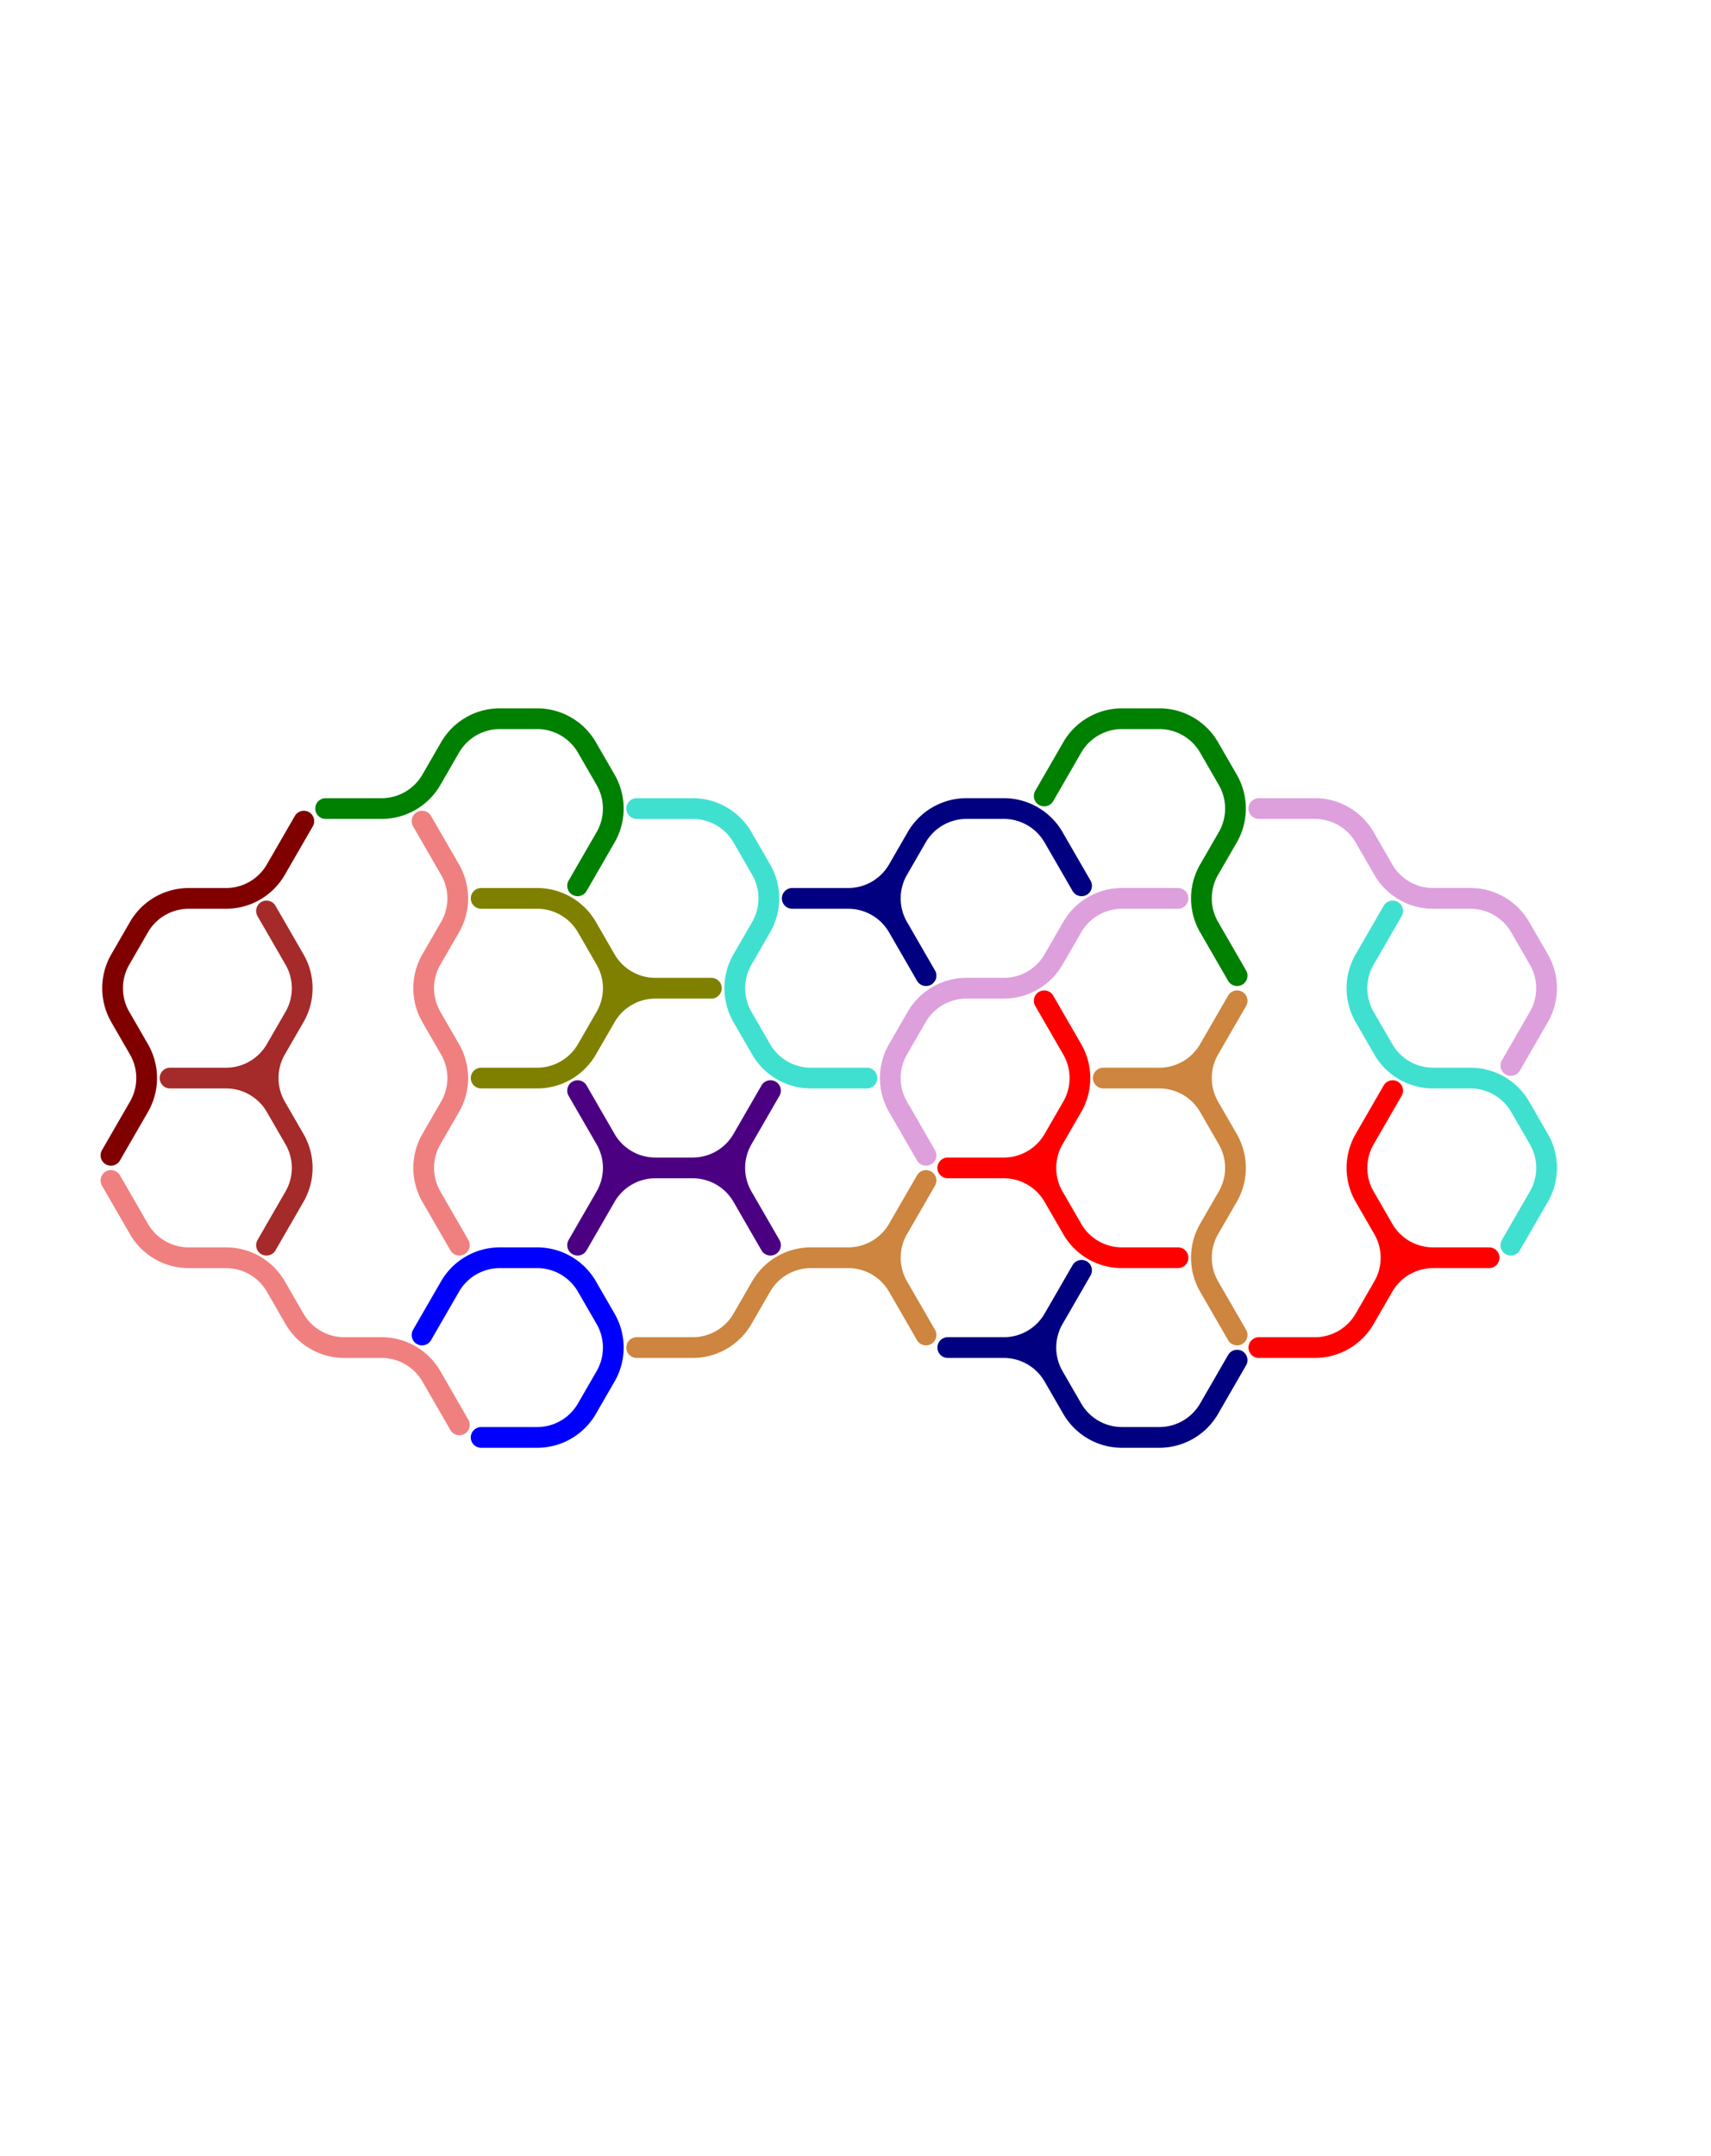 <?xml version="1.0" standalone="no"?>
<!-- Created by Polyform Puzzler (http://puzzler.sourceforge.net/) -->
<svg width="165.000" height="207.846"
     viewBox="0 0 165.000 207.846"
     xmlns="http://www.w3.org/2000/svg"
     xmlns:xlink="http://www.w3.org/1999/xlink">
<g>
<path stroke="blue" stroke-width="2" stroke-linecap="round"
      fill="none" d="M 43.400,124.015 a 5.543,5.543 0 0,1 4.800,-2.771 M 43.400,124.015 l -2.700,4.677 M 46.400,138.564 l 5.400,0.000 M 48.200,121.244 l 3.600,0.000 M 51.800,121.244 a 5.543,5.543 0 0,1 4.800,2.771 M 56.600,135.793 a 5.543,5.543 0 0,1 -4.800,2.771 M 58.400,127.133 a 5.543,5.543 0 0,1 0.000,5.543 M 58.400,127.133 l -1.800,-3.118 M 58.400,132.675 l -1.800,3.118">
<desc>C5</desc>
</path>
<path stroke="red" stroke-width="2" stroke-linecap="round"
      fill="none" d="M 121.400,129.904 l 5.400,0.000 M 131.600,115.355 a 5.543,5.543 0 0,1 0.000,-5.543 M 131.600,127.133 a 5.543,5.543 0 0,1 -4.800,2.771 M 133.400,118.472 a 5.543,5.543 0 0,1 0.000,5.543 M 133.400,118.472 l -1.800,-3.118 M 133.400,124.015 a 5.543,5.543 0 0,1 4.800,-2.771 M 133.400,124.015 l -1.800,3.118 M 134.300,105.135 l -2.700,4.677 M 138.200,121.244 a 5.543,5.543 0 0,1 -4.800,-2.771 M 138.200,121.244 l 5.400,0.000">
<desc>H5</desc>
</path>
<path stroke="lightcoral" stroke-width="2" stroke-linecap="round"
      fill="none" d="M 13.400,118.472 l -2.700,-4.677 M 18.200,121.244 a 5.543,5.543 0 0,1 -4.800,-2.771 M 18.200,121.244 l 3.600,0.000 M 21.800,121.244 a 5.543,5.543 0 0,1 4.800,2.771 M 28.400,127.133 l -1.800,-3.118 M 33.200,129.904 a 5.543,5.543 0 0,1 -4.800,-2.771 M 33.200,129.904 l 3.600,0.000 M 36.800,129.904 a 5.543,5.543 0 0,1 4.800,2.771 M 44.300,137.352 l -2.700,-4.677">
<desc>I5</desc>
</path>
<path stroke="peru" stroke-width="2" stroke-linecap="round"
      fill="none" d="M 106.400,103.923 l 5.400,0.000 M 111.800,103.923 a 5.543,5.543 0 0,1 4.800,2.771 M 116.600,101.152 a 5.543,5.543 0 0,1 -4.800,2.771 M 116.600,106.694 a 5.543,5.543 0 0,1 0.000,-5.543 M 116.600,124.015 a 5.543,5.543 0 0,1 0.000,-5.543 M 118.400,109.812 a 5.543,5.543 0 0,1 0.000,5.543 M 118.400,109.812 l -1.800,-3.118 M 118.400,115.355 l -1.800,3.118 M 119.300,128.691 l -2.700,-4.677 M 119.300,96.475 l -2.700,4.677">
<desc>L5</desc>
</path>
<path stroke="green" stroke-width="2" stroke-linecap="round"
      fill="none" d="M 103.400,72.053 a 5.543,5.543 0 0,1 4.800,-2.771 M 103.400,72.053 l -2.700,4.677 M 108.200,69.282 l 3.600,0.000 M 111.800,69.282 a 5.543,5.543 0 0,1 4.800,2.771 M 116.600,89.374 a 5.543,5.543 0 0,1 0.000,-5.543 M 118.400,75.171 a 5.543,5.543 0 0,1 0.000,5.543 M 118.400,75.171 l -1.800,-3.118 M 118.400,80.714 l -1.800,3.118 M 119.300,94.050 l -2.700,-4.677">
<desc>P5</desc>
</path>
<path stroke="navy" stroke-width="2" stroke-linecap="round"
      fill="none" d="M 104.300,85.390 l -2.700,-4.677 M 76.400,86.603 l 5.400,0.000 M 81.800,86.603 a 5.543,5.543 0 0,1 4.800,2.771 M 86.600,83.831 a 5.543,5.543 0 0,1 -4.800,2.771 M 86.600,89.374 a 5.543,5.543 0 0,1 0.000,-5.543 M 88.400,80.714 a 5.543,5.543 0 0,1 4.800,-2.771 M 88.400,80.714 l -1.800,3.118 M 89.300,94.050 l -2.700,-4.677 M 93.200,77.942 l 3.600,0.000 M 96.800,77.942 a 5.543,5.543 0 0,1 4.800,2.771">
<desc>R5</desc>
</path>
<path stroke="turquoise" stroke-width="2" stroke-linecap="round"
      fill="none" d="M 61.400,77.942 l 5.400,0.000 M 66.800,77.942 a 5.543,5.543 0 0,1 4.800,2.771 M 71.600,98.034 a 5.543,5.543 0 0,1 0.000,-5.543 M 73.400,101.152 l -1.800,-3.118 M 73.400,83.831 a 5.543,5.543 0 0,1 0.000,5.543 M 73.400,83.831 l -1.800,-3.118 M 73.400,89.374 l -1.800,3.118 M 78.200,103.923 a 5.543,5.543 0 0,1 -4.800,-2.771 M 78.200,103.923 l 5.400,0.000">
<desc>S5</desc>
</path>
<path stroke="brown" stroke-width="2" stroke-linecap="round"
      fill="none" d="M 16.400,103.923 l 5.400,0.000 M 21.800,103.923 a 5.543,5.543 0 0,1 4.800,2.771 M 26.600,101.152 a 5.543,5.543 0 0,1 -4.800,2.771 M 26.600,106.694 a 5.543,5.543 0 0,1 0.000,-5.543 M 28.400,109.812 a 5.543,5.543 0 0,1 0.000,5.543 M 28.400,109.812 l -1.800,-3.118 M 28.400,115.355 l -2.700,4.677 M 28.400,92.492 a 5.543,5.543 0 0,1 0.000,5.543 M 28.400,92.492 l -2.700,-4.677 M 28.400,98.034 l -1.800,3.118">
<desc>T5</desc>
</path>
<path stroke="maroon" stroke-width="2" stroke-linecap="round"
      fill="none" d="M 11.600,98.034 a 5.543,5.543 0 0,1 0.000,-5.543 M 13.400,101.152 a 5.543,5.543 0 0,1 0.000,5.543 M 13.400,101.152 l -1.800,-3.118 M 13.400,106.694 l -2.700,4.677 M 13.400,89.374 a 5.543,5.543 0 0,1 4.800,-2.771 M 13.400,89.374 l -1.800,3.118 M 18.200,86.603 l 3.600,0.000 M 26.600,83.831 a 5.543,5.543 0 0,1 -4.800,2.771 M 29.300,79.155 l -2.700,4.677">
<desc>U5</desc>
</path>
<path stroke="plum" stroke-width="2" stroke-linecap="round"
      fill="none" d="M 101.600,92.492 a 5.543,5.543 0 0,1 -4.800,2.771 M 103.400,89.374 a 5.543,5.543 0 0,1 4.800,-2.771 M 103.400,89.374 l -1.800,3.118 M 108.200,86.603 l 5.400,0.000 M 86.600,106.694 a 5.543,5.543 0 0,1 0.000,-5.543 M 88.400,98.034 a 5.543,5.543 0 0,1 4.800,-2.771 M 88.400,98.034 l -1.800,3.118 M 89.300,111.371 l -2.700,-4.677 M 93.200,95.263 l 3.600,0.000">
<desc>W5</desc>
</path>
<path stroke="indigo" stroke-width="2" stroke-linecap="round"
      fill="none" d="M 58.400,109.812 a 5.543,5.543 0 0,1 0.000,5.543 M 58.400,109.812 l -2.700,-4.677 M 58.400,115.355 a 5.543,5.543 0 0,1 4.800,-2.771 M 58.400,115.355 l -2.700,4.677 M 63.200,112.583 a 5.543,5.543 0 0,1 -4.800,-2.771 M 63.200,112.583 l 3.600,0.000 M 66.800,112.583 a 5.543,5.543 0 0,1 4.800,2.771 M 71.600,109.812 a 5.543,5.543 0 0,1 -4.800,2.771 M 71.600,115.355 a 5.543,5.543 0 0,1 0.000,-5.543 M 74.300,105.135 l -2.700,4.677 M 74.300,120.031 l -2.700,-4.677">
<desc>X5</desc>
</path>
<path stroke="olive" stroke-width="2" stroke-linecap="round"
      fill="none" d="M 46.400,103.923 l 5.400,0.000 M 46.400,86.603 l 5.400,0.000 M 51.800,86.603 a 5.543,5.543 0 0,1 4.800,2.771 M 56.600,101.152 a 5.543,5.543 0 0,1 -4.800,2.771 M 58.400,92.492 a 5.543,5.543 0 0,1 0.000,5.543 M 58.400,92.492 l -1.800,-3.118 M 58.400,98.034 a 5.543,5.543 0 0,1 4.800,-2.771 M 58.400,98.034 l -1.800,3.118 M 63.200,95.263 a 5.543,5.543 0 0,1 -4.800,-2.771 M 63.200,95.263 l 5.400,0.000">
<desc>Y5</desc>
</path>
<path stroke="red" stroke-width="2" stroke-linecap="round"
      fill="none" d="M 101.600,109.812 a 5.543,5.543 0 0,1 -4.800,2.771 M 101.600,115.355 a 5.543,5.543 0 0,1 0.000,-5.543 M 103.400,101.152 a 5.543,5.543 0 0,1 0.000,5.543 M 103.400,101.152 l -2.700,-4.677 M 103.400,106.694 l -1.800,3.118 M 103.400,118.472 l -1.800,-3.118 M 108.200,121.244 a 5.543,5.543 0 0,1 -4.800,-2.771 M 108.200,121.244 l 5.400,0.000 M 91.400,112.583 l 5.400,0.000 M 96.800,112.583 a 5.543,5.543 0 0,1 4.800,2.771">
<desc>h5</desc>
</path>
<path stroke="lightcoral" stroke-width="2" stroke-linecap="round"
      fill="none" d="M 41.600,115.355 a 5.543,5.543 0 0,1 0.000,-5.543 M 41.600,98.034 a 5.543,5.543 0 0,1 0.000,-5.543 M 43.400,101.152 a 5.543,5.543 0 0,1 0.000,5.543 M 43.400,101.152 l -1.800,-3.118 M 43.400,106.694 l -1.800,3.118 M 43.400,83.831 a 5.543,5.543 0 0,1 0.000,5.543 M 43.400,83.831 l -2.700,-4.677 M 43.400,89.374 l -1.800,3.118 M 44.300,120.031 l -2.700,-4.677">
<desc>i5</desc>
</path>
<path stroke="peru" stroke-width="2" stroke-linecap="round"
      fill="none" d="M 61.400,129.904 l 5.400,0.000 M 71.600,127.133 a 5.543,5.543 0 0,1 -4.800,2.771 M 73.400,124.015 a 5.543,5.543 0 0,1 4.800,-2.771 M 73.400,124.015 l -1.800,3.118 M 78.200,121.244 l 3.600,0.000 M 81.800,121.244 a 5.543,5.543 0 0,1 4.800,2.771 M 86.600,118.472 a 5.543,5.543 0 0,1 -4.800,2.771 M 86.600,124.015 a 5.543,5.543 0 0,1 0.000,-5.543 M 89.300,113.796 l -2.700,4.677 M 89.300,128.691 l -2.700,-4.677">
<desc>l5</desc>
</path>
<path stroke="green" stroke-width="2" stroke-linecap="round"
      fill="none" d="M 31.400,77.942 l 5.400,0.000 M 41.600,75.171 a 5.543,5.543 0 0,1 -4.800,2.771 M 43.400,72.053 a 5.543,5.543 0 0,1 4.800,-2.771 M 43.400,72.053 l -1.800,3.118 M 48.200,69.282 l 3.600,0.000 M 51.800,69.282 a 5.543,5.543 0 0,1 4.800,2.771 M 58.400,75.171 a 5.543,5.543 0 0,1 0.000,5.543 M 58.400,75.171 l -1.800,-3.118 M 58.400,80.714 l -2.700,4.677">
<desc>p5</desc>
</path>
<path stroke="navy" stroke-width="2" stroke-linecap="round"
      fill="none" d="M 101.600,127.133 a 5.543,5.543 0 0,1 -4.800,2.771 M 101.600,132.675 a 5.543,5.543 0 0,1 0.000,-5.543 M 103.400,135.793 l -1.800,-3.118 M 104.300,122.456 l -2.700,4.677 M 108.200,138.564 a 5.543,5.543 0 0,1 -4.800,-2.771 M 108.200,138.564 l 3.600,0.000 M 116.600,135.793 a 5.543,5.543 0 0,1 -4.800,2.771 M 119.300,131.116 l -2.700,4.677 M 91.400,129.904 l 5.400,0.000 M 96.800,129.904 a 5.543,5.543 0 0,1 4.800,2.771">
<desc>r5</desc>
</path>
<path stroke="turquoise" stroke-width="2" stroke-linecap="round"
      fill="none" d="M 131.600,98.034 a 5.543,5.543 0 0,1 0.000,-5.543 M 133.400,101.152 l -1.800,-3.118 M 134.300,87.815 l -2.700,4.677 M 138.200,103.923 a 5.543,5.543 0 0,1 -4.800,-2.771 M 138.200,103.923 l 3.600,0.000 M 141.800,103.923 a 5.543,5.543 0 0,1 4.800,2.771 M 148.400,109.812 a 5.543,5.543 0 0,1 0.000,5.543 M 148.400,109.812 l -1.800,-3.118 M 148.400,115.355 l -2.700,4.677">
<desc>s5</desc>
</path>
<path stroke="plum" stroke-width="2" stroke-linecap="round"
      fill="none" d="M 121.400,77.942 l 5.400,0.000 M 126.800,77.942 a 5.543,5.543 0 0,1 4.800,2.771 M 133.400,83.831 l -1.800,-3.118 M 138.200,86.603 a 5.543,5.543 0 0,1 -4.800,-2.771 M 138.200,86.603 l 3.600,0.000 M 141.800,86.603 a 5.543,5.543 0 0,1 4.800,2.771 M 148.400,92.492 a 5.543,5.543 0 0,1 0.000,5.543 M 148.400,92.492 l -1.800,-3.118 M 148.400,98.034 l -2.700,4.677">
<desc>w5</desc>
</path>
</g>
</svg>
